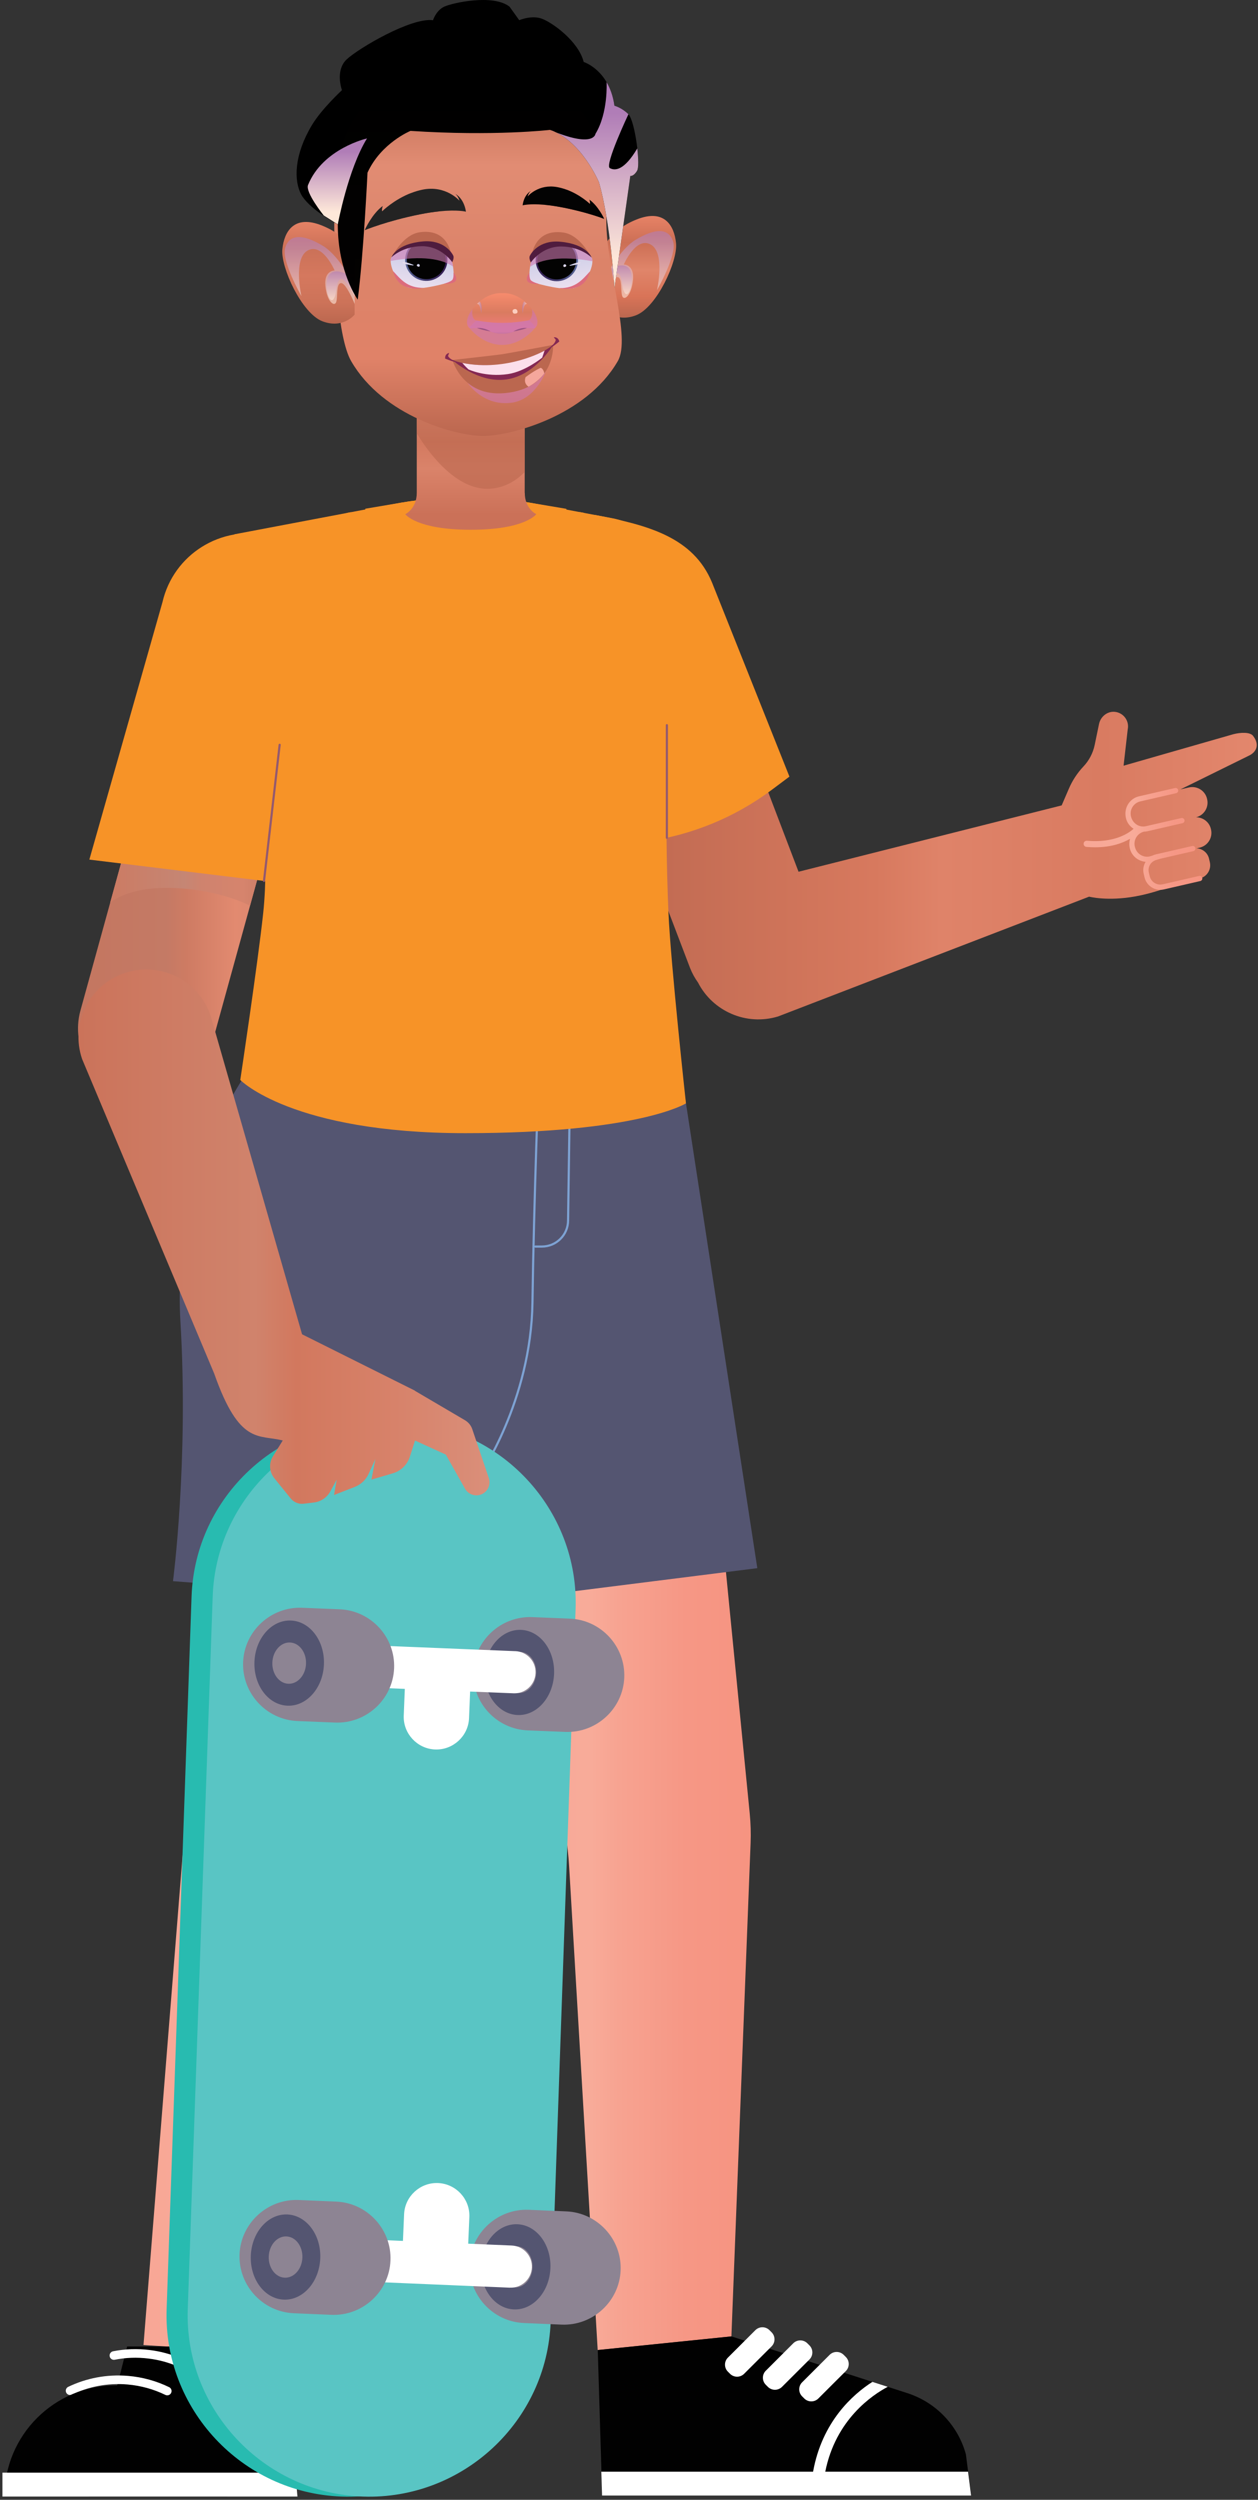 <svg width="374" height="743" viewBox="0 0 374 743" fill="none" xmlns="http://www.w3.org/2000/svg">
<rect x="0" y="0" width="374" height="743" fill="#333333" stroke="none"/>
<path d="M98.713 337.239C116.973 335.84 132.905 349.483 134.305 367.7L82.153 699.502L42.659 697.003L68.405 374.733C65.81 355.857 79.682 338.698 98.713 337.239V337.239Z" fill="url(#paint0_linear_8_4386)"/>
<path d="M133.399 373.447C113.234 374.126 89.579 374.938 68.333 375.668L59.888 481.365L115.469 487.574L133.409 373.458L133.399 373.447Z" fill="url(#paint1_linear_8_4386)"/>
<path d="M26.428 742.044H88.436L84.512 697.435H37.808L26.428 742.044Z" fill="#010101"/>
<path d="M33.864 700.119C37.231 699.45 40.774 699.306 44.368 699.759C47.458 700.139 50.393 700.941 53.132 702.093" stroke="white" stroke-width="2.56" stroke-linecap="round" stroke-linejoin="round"/>
<path d="M20.836 710.584C25.996 708.107 31.866 706.935 37.983 707.449C42.185 707.809 46.14 708.929 49.724 710.677" stroke="white" stroke-width="2.56" stroke-linecap="round" stroke-linejoin="round"/>
<path d="M67.54 742.044H1.331C1.331 723.795 16.15 708.991 34.441 708.991C52.731 708.991 67.55 723.785 67.55 742.044H67.54Z" fill="#010101"/>
<path d="M0.723 742.044H88.436L87.818 734.94H0.723V742.044Z" fill="white"/>
<path d="M372.51 218.691C371.593 217.529 368.73 217.694 366.671 218.228L334.035 227.584L335.27 216.769C335.785 214.291 334.045 211.854 331.46 211.577C329.215 211.34 327.186 212.996 326.733 215.206L325.446 221.426C324.951 223.811 323.798 226.021 322.13 227.79C320.296 229.733 318.813 231.984 317.763 234.441L315.631 239.386L237.404 259.105L211.73 191.766L174.14 206.354L205.149 287.696C205.767 289.279 206.57 290.718 207.517 292.034C211.874 300.547 221.822 304.988 231.307 302.12L323.798 266.507C323.798 266.507 329.205 267.946 337.588 266.425C342.603 265.52 347.371 263.783 350.409 262.539L356.671 261.099C358.823 260.606 360.183 258.437 359.688 256.288L359.441 255.219C359.039 253.461 357.505 252.258 355.785 252.134L356.681 251.929C359.081 251.374 360.594 248.958 360.038 246.562L359.997 246.387C359.513 244.311 357.639 242.913 355.589 242.923C357.958 242.337 359.431 239.952 358.885 237.577L358.844 237.402C358.288 235.007 355.867 233.495 353.468 234.051L350.924 234.637L371.233 224.633C373.529 223.585 374.6 221.333 372.5 218.681L372.51 218.691Z" fill="url(#paint2_linear_8_4386)"/>
<path d="M356.496 260.349L345.682 262.837C343.931 263.238 342.201 262.148 341.8 260.41L341.552 259.341C341.357 258.509 341.501 257.635 341.964 256.905C342.325 256.319 342.881 255.938 343.499 255.681L344.961 255.239L354.786 252.977C355.208 252.875 355.466 252.463 355.373 252.042C355.27 251.62 354.858 251.353 354.426 251.456L343.612 253.944C343.252 254.026 342.902 254.16 342.572 254.324L341.841 254.54C340.883 254.766 339.894 254.592 339.06 254.067C338.216 253.543 337.639 252.731 337.371 251.6C337.155 250.644 337.32 249.657 337.845 248.814C338.36 247.991 339.163 247.426 340.1 247.189C340.42 247.179 340.729 247.159 341.048 247.087L351.552 244.671C351.975 244.568 352.232 244.157 352.139 243.735C352.036 243.314 351.624 243.057 351.192 243.149L340.698 245.565C338.72 246.038 336.722 244.784 336.228 242.625C335.775 240.641 337.011 238.656 338.998 238.204L349.678 235.747C350.1 235.644 350.358 235.233 350.265 234.811C350.162 234.39 349.76 234.123 349.318 234.225L338.638 236.682C335.806 237.34 334.035 240.168 334.735 243.159C335.054 244.537 335.909 245.627 337.011 246.336C335.662 247.56 331.378 250.613 323.159 249.893C322.613 249.862 322.202 250.222 322.16 250.726C322.119 251.23 322.49 251.682 322.995 251.723C323.911 251.805 324.776 251.836 325.6 251.836C330.451 251.836 333.798 250.561 335.95 249.318C335.703 250.181 335.662 251.127 335.888 252.124C336.414 254.396 338.35 255.959 340.584 256.154C339.946 257.223 339.73 258.478 340.018 259.691L340.265 260.76C340.78 262.97 342.768 264.482 344.951 264.482C345.301 264.482 345.672 264.441 346.032 264.358L356.846 261.87C357.268 261.768 357.525 261.356 357.433 260.935C357.33 260.513 356.918 260.256 356.485 260.349H356.496Z" fill="url(#paint3_linear_8_4386)"/>
<path d="M234.705 230.822L229.525 234.698C218.619 242.871 205.808 248.166 192.296 250.078L185.787 250.993L162.781 193.328C157.199 179.85 176.972 153.079 176.972 153.079C192.718 156.081 206.106 159.68 211.688 173.158L234.695 230.822H234.705Z" fill="#F79327"/>
<path d="M169.598 337.424C187.816 335.563 204.088 348.794 205.952 366.971L222.893 539.029C223.181 541.959 223.264 544.9 223.15 547.84L217.445 694.433L177.693 698.494L169.197 554.687C169.001 551.356 168.63 548.046 168.084 544.745L140.258 375.668C137.178 356.865 150.608 339.356 169.598 337.413V337.424Z" fill="url(#paint4_linear_8_4386)"/>
<path d="M217.445 694.433L269.762 711.304C278.258 714.049 284.797 720.886 287.156 729.48L288.731 741.745H179.021L177.714 698.494L217.466 694.433H217.445Z" fill="#010101"/>
<path d="M241.729 734.641C244.396 719.827 253.459 711.746 259.36 707.953L263.922 709.423C259.391 711.818 248.444 719.107 245.354 734.641H287.794L288.701 741.745H178.991L178.774 734.641H241.719H241.729Z" fill="white"/>
<path d="M238.474 712.264L239.1 712.889C240.259 714.045 242.137 714.045 243.295 712.889L251.458 704.74C252.616 703.583 252.616 701.709 251.458 700.552L250.832 699.927C249.674 698.771 247.796 698.771 246.637 699.927L238.474 708.076C237.316 709.233 237.316 711.107 238.474 712.264Z" fill="white"/>
<path d="M228.293 709.438L227.674 708.82C226.516 707.664 226.516 705.789 227.674 704.633L235.83 696.491C236.988 695.335 238.867 695.335 240.024 696.491L240.643 697.109C241.801 698.265 241.801 700.14 240.643 701.296L232.487 709.438C231.33 710.594 229.451 710.594 228.293 709.438Z" fill="white"/>
<path d="M216.407 704.926L217.033 705.551C218.191 706.707 220.069 706.707 221.227 705.551L229.389 697.4C230.547 696.243 230.547 694.369 229.389 693.213L228.762 692.588C227.604 691.432 225.726 691.432 224.568 692.588L216.406 700.739C215.248 701.895 215.248 703.77 216.407 704.926Z" fill="white"/>
<path d="M202.214 316.728H74.862C74.862 316.728 50.939 347.612 53.647 392.971C56.109 434.207 51.433 469.963 51.433 469.963L134.007 476.296L142.472 438.71L144.171 476.296L225.148 466.098L202.214 316.718V316.728Z" fill="#545571"/>
<path d="M203.944 327.955L202.224 316.728H74.862C74.862 316.728 67.427 326.331 61.32 342.687C154.645 350.593 203.944 327.955 203.944 327.955Z" fill="#545571"/>
<path d="M159.145 370.507H161.102C165.407 370.507 168.888 367.022 168.888 362.735L169.547 316.739" stroke="#7EA3D4" stroke-width="0.64" stroke-linecap="round" stroke-linejoin="round"/>
<path d="M142.472 438.72C142.472 438.72 157.909 416.483 158.301 387.1C158.692 357.718 160.268 316.728 160.268 316.728" stroke="#7EA3D4" stroke-width="0.64" stroke-linecap="round" stroke-linejoin="round"/>
<path d="M199.618 176.468C200.236 165.642 192.708 156.05 182.039 154.035L157.446 149.399C144.799 147.26 131.885 147.271 119.238 149.409L69.692 158.806C69.692 158.806 81.948 236.95 78.25 271.38C76.644 286.328 71.433 320.995 71.433 320.995C71.433 320.995 86.798 336.807 138.342 336.807C189.886 336.807 203.933 327.955 203.933 327.955C203.933 327.955 199.402 286.39 198.733 271.37C197.507 243.982 198.156 202.119 199.618 176.458V176.468Z" fill="#F79327"/>
<path d="M173.666 152.452L172.286 152.195C171.421 169.621 161.226 183.541 143.038 183.541C124.851 183.541 105.263 169.642 104.378 152.226L102.998 152.483C104.017 170.536 124.182 184.919 143.038 184.919C161.895 184.919 172.657 170.515 173.666 152.442V152.452Z" fill="#F79327"/>
<path d="M143.203 178.144C158.754 178.144 166.828 166.352 168.383 151.239L157.446 149.399C144.799 147.271 131.885 147.271 119.239 149.409L108.6 151.208C110.135 166.331 127.642 178.144 143.203 178.144V178.144Z" fill="#F79327"/>
<path d="M38.138 325.118C27.386 322.239 21.001 311.197 23.885 300.464L45.099 223.585L84.049 234.009L62.834 310.889C59.95 321.622 48.889 327.996 38.138 325.118V325.118Z" fill="url(#paint5_linear_8_4386)"/>
<path d="M32.741 268.347C32.741 268.347 37.87 263.454 51.423 263.926C65.542 264.42 74.327 269.211 74.327 269.211L84.038 234.009L45.089 223.585L32.741 268.337V268.347Z" fill="url(#paint6_linear_8_4386)"/>
<path d="M80.166 262.045L26.562 255.496L48.302 178.977C51.588 164.758 65.789 155.896 80.032 159.176C94.275 162.455 103.152 176.633 99.867 190.851L80.176 262.045H80.166Z" fill="#F79327"/>
<path d="M101.597 742.043C71.927 741.005 48.498 715.93 49.538 686.312L56.953 474.476C57.993 444.858 83.111 421.469 112.781 422.507C142.451 423.546 165.88 448.62 164.84 478.239L157.425 690.074C156.385 719.693 131.267 743.082 101.597 742.043V742.043Z" fill="#28BBB0"/>
<path d="M107.879 742.043C78.209 741.005 54.78 715.93 55.82 686.312L63.235 474.476C64.275 444.858 89.394 421.469 119.064 422.507C148.734 423.546 172.163 448.62 171.122 478.239L163.708 690.074C162.667 719.693 137.549 743.082 107.879 742.043V742.043Z" fill="#59C5C4"/>
<path d="M168.043 514.767L156.88 514.314C147.601 513.934 140.33 506.059 140.701 496.796C141.082 487.533 148.97 480.275 158.249 480.645L169.413 481.097C178.692 481.478 185.963 489.353 185.592 498.616C185.211 507.879 177.322 515.137 168.043 514.767Z" fill="#8D8493"/>
<path d="M164.727 497.516C164.439 504.507 159.588 509.986 153.883 509.75C148.178 509.524 143.79 503.663 144.068 496.673C144.346 489.682 149.207 484.202 154.913 484.438C160.618 484.675 165.005 490.525 164.727 497.516Z" fill="#545571"/>
<path d="M159.413 497.3C159.279 500.682 156.921 503.345 154.161 503.232C151.401 503.119 149.269 500.281 149.403 496.899C149.537 493.516 151.895 490.854 154.655 490.967C157.415 491.08 159.547 493.917 159.413 497.3Z" fill="#8D8493"/>
<path d="M153.203 490.771L108.714 488.962C105.253 488.818 102.329 491.512 102.184 494.966C102.04 498.42 104.738 501.34 108.199 501.484L120.351 501.977L120.032 509.904C119.815 515.229 124.007 519.773 129.342 519.989C134.676 520.205 139.228 516.021 139.444 510.696L139.764 502.769L152.688 503.293C156.149 503.437 159.073 500.744 159.218 497.279C159.362 493.815 156.664 490.905 153.193 490.761L153.203 490.771Z" fill="white"/>
<path d="M99.62 511.991L88.456 511.539C79.177 511.158 71.907 503.283 72.278 494.02C72.659 484.757 80.547 477.499 89.826 477.869L100.99 478.321C110.269 478.702 117.539 486.577 117.169 495.84C116.788 505.103 108.899 512.361 99.62 511.991Z" fill="#8D8493"/>
<path d="M96.304 494.74C96.016 501.731 91.165 507.21 85.46 506.974C79.754 506.748 75.367 500.888 75.645 493.897C75.933 486.906 80.784 481.426 86.489 481.663C92.195 481.889 96.582 487.749 96.304 494.74Z" fill="#545571"/>
<path d="M90.98 494.524C90.846 497.906 88.487 500.569 85.727 500.456C82.967 500.343 80.836 497.505 80.969 494.123C81.103 490.741 83.462 488.078 86.222 488.191C88.982 488.304 91.114 491.141 90.98 494.524Z" fill="#8D8493"/>
<path d="M168.373 657.279L157.22 656.806C147.951 656.415 140.031 663.663 139.64 672.916C139.249 682.168 146.509 690.074 155.778 690.465L166.931 690.938C176.2 691.329 184.119 684.081 184.511 674.828C184.902 665.575 177.642 657.669 168.373 657.279Z" fill="#8D8493"/>
<path d="M163.636 674.201C163.934 667.21 159.557 661.35 153.852 661.103C148.147 660.856 143.286 666.326 142.987 673.317C142.688 680.308 147.065 686.168 152.771 686.414C158.476 686.661 163.337 681.192 163.636 674.201Z" fill="#545571"/>
<path d="M158.322 673.975C158.466 670.592 156.344 667.744 153.584 667.631C150.824 667.518 148.466 670.16 148.322 673.553C148.178 676.935 150.299 679.783 153.059 679.896C155.819 680.009 158.178 677.367 158.322 673.975Z" fill="#8D8493"/>
<path d="M151.597 679.958L107.107 678.066C103.647 677.922 100.949 674.992 101.103 671.538C101.247 668.084 104.182 665.39 107.643 665.544L119.795 666.058L120.135 658.132C120.361 652.806 124.913 648.632 130.248 648.859C135.582 649.085 139.764 653.629 139.537 658.954L139.197 666.881L152.122 667.426C155.582 667.57 158.28 670.5 158.126 673.954C157.982 677.408 155.047 680.102 151.586 679.948L151.597 679.958Z" fill="white"/>
<path d="M99.95 654.369L88.796 653.896C79.528 653.506 71.608 660.753 71.217 670.006C70.825 679.259 78.086 687.165 87.355 687.555L98.508 688.028C107.776 688.419 115.696 681.171 116.087 671.918C116.479 662.666 109.218 654.76 99.95 654.369V654.369Z" fill="#8D8493"/>
<path d="M95.212 671.291C95.511 664.3 91.134 658.44 85.429 658.194C79.723 657.947 74.862 663.416 74.564 670.407C74.265 677.398 78.642 683.258 84.347 683.505C90.053 683.752 94.913 678.282 95.212 671.291Z" fill="#545571"/>
<path d="M89.898 671.065C90.042 667.683 87.921 664.835 85.161 664.722C82.401 664.609 80.043 667.251 79.898 670.644C79.754 674.036 81.876 676.874 84.636 676.987C87.396 677.1 89.754 674.458 89.898 671.065Z" fill="#8D8493"/>
<path d="M145.314 439.306L140.402 424.779C140.031 423.669 139.259 422.733 138.25 422.137L123.327 413.368L123.378 413.347L89.805 396.589L62.597 301.832C59.023 291.304 47.581 285.66 37.026 289.227C26.48 292.795 20.826 304.217 24.399 314.755L63.688 408.279C71.216 429.663 76.891 426.291 84.059 428.151L81.134 432.87C79.878 434.896 80.042 437.497 81.546 439.357L86.427 445.382C87.365 446.533 88.827 447.13 90.3 446.945L93.307 446.585C95.408 446.338 97.251 445.073 98.25 443.213L100.094 439.779L99.311 444.354L105.48 441.948C107.313 441.228 108.796 439.83 109.609 438.041L111.607 433.641L110.433 439.779L116.787 437.908C119.197 437.198 121.092 435.348 121.854 432.963L123.389 428.162L132.544 432.346L138.239 442.472C138.929 443.696 140.227 444.457 141.638 444.457C144.305 444.457 146.179 441.845 145.325 439.327L145.314 439.306Z" fill="url(#paint7_linear_8_4386)"/>
<path d="M78.487 261.839L83.142 221.374" stroke="#93596F" stroke-width="0.64" stroke-linecap="round" stroke-linejoin="round"/>
<path d="M198.259 248.999V215.535" stroke="#93596F" stroke-width="0.64" stroke-linecap="round" stroke-linejoin="round"/>
<path d="M179.495 73.712C179.495 73.712 181.122 68.489 189.248 65.24C197.373 61.992 200.442 66.865 200.988 72.272C201.534 77.68 195.211 91.374 189.073 93.718C182.935 96.062 179.505 91.734 179.505 91.734V73.712H179.495Z" fill="url(#paint8_linear_8_4386)"/>
<path style="mix-blend-mode:multiply" opacity="0.6" d="M179.495 83.067V88.557C179.495 88.557 182.018 82.265 183.553 82.358C185.087 82.451 184.459 86.594 184.995 88.033C185.54 89.472 187.703 87.94 188.187 83.252C188.671 78.564 185.448 78.616 185.448 78.616C185.448 78.616 189.032 70.247 193.45 72.674C197.878 75.11 195.314 86.254 195.314 86.254C195.314 86.254 201.4 75.675 200.123 71.779C198.846 67.883 195.067 67.605 188.929 71.296C185.921 73.105 182.986 77.166 180.772 80.826C180.309 81.597 179.876 82.348 179.485 83.057L179.495 83.067Z" fill="url(#paint9_linear_8_4386)"/>
<path style="mix-blend-mode:multiply" opacity="0.6" d="M179.495 82.564V86.306C180.422 84.527 182.811 80.261 183.924 81.361C185.304 82.738 184.572 85.278 185.726 87.046C186.879 88.804 188.537 84.065 187.58 80.908C186.622 77.752 182.832 79.006 181.699 79.901C181.431 80.117 181.122 80.435 180.793 80.826C180.381 81.32 179.938 81.926 179.506 82.553L179.495 82.564Z" fill="url(#paint10_linear_8_4386)"/>
<path d="M155.994 146.469V118.906L139.949 120.818L123.904 118.906V146.469C123.904 151.249 120.485 152.822 120.485 152.822C120.485 152.822 123.729 157.459 139.959 157.459C156.19 157.459 159.434 152.822 159.434 152.822C159.434 152.822 156.015 151.249 156.015 146.469H155.994Z" fill="url(#paint11_linear_8_4386)"/>
<g style="mix-blend-mode:multiply" opacity="0.6">
<path d="M155.994 118.906V140.3C153.44 142.891 150.103 144.937 145.829 145.256C135.314 146.037 126.756 133.525 123.893 128.776V118.906L139.949 120.818L155.994 118.906Z" fill="#BB674F"/>
</g>
<path d="M180.257 65.713C180.257 52.112 182.193 20.612 139.815 20.612C97.437 20.612 99.373 52.112 99.373 65.713C99.373 79.315 100.423 100.432 104.388 107.32C113.914 123.831 135.675 129.577 143.625 129.577C151.576 129.577 174.15 123.831 183.676 107.32C187.652 100.442 180.257 79.921 180.257 65.713V65.713Z" fill="url(#paint12_linear_8_4386)"/>
<path d="M159.073 97.46C158.465 97.789 156.231 97.07 154.058 98.026C151.885 98.992 150.937 99.198 149.31 99.198C147.683 99.198 146.735 98.982 144.562 98.026C142.39 97.07 140.155 97.789 139.547 97.46C139.001 97.162 137.899 95.23 140.474 91.847C140.752 91.477 141.071 91.097 141.442 90.696C145.242 86.614 149.3 87.149 149.3 87.149C149.3 87.149 153.368 86.604 157.158 90.696C157.528 91.097 157.848 91.477 158.126 91.847C160.7 95.219 159.598 97.162 159.053 97.46H159.073Z" fill="url(#paint13_linear_8_4386)"/>
<g style="mix-blend-mode:multiply" opacity="0.6">
<path d="M159.073 97.46C158.465 97.789 156.231 97.07 154.058 98.026C151.885 98.992 150.937 99.198 149.31 99.198C147.683 99.198 146.735 98.982 144.562 98.026C142.389 97.07 140.155 97.789 139.547 97.46C139.001 97.162 137.899 95.23 140.474 91.847C140.474 91.847 139.98 94.417 141.37 95.199C141.37 95.199 145.458 95.98 149.31 95.98C153.162 95.98 157.25 95.199 157.25 95.199C158.63 94.417 158.146 91.847 158.146 91.847C160.721 95.219 159.619 97.162 159.073 97.46Z" fill="#CE78B1"/>
</g>
<path style="mix-blend-mode:multiply" opacity="0.6" d="M141.802 90.326C142.904 90.254 143.038 93.163 143.038 93.163C143.038 93.163 143.564 90.459 142.606 89.596L141.802 90.336V90.326Z" fill="url(#paint14_linear_8_4386)"/>
<path style="mix-blend-mode:multiply" opacity="0.6" d="M156.663 90.326C155.561 90.254 155.427 93.163 155.427 93.163C155.427 93.163 154.902 90.459 155.86 89.596L156.663 90.336V90.326Z" fill="url(#paint15_linear_8_4386)"/>
<path d="M141.802 97.501C141.802 97.501 143.533 97.152 145.84 98.509C145.84 98.509 143.862 98.252 141.802 97.501Z" fill="#4F1C3E"/>
<path d="M156.663 97.501C156.663 97.501 154.933 97.152 152.626 98.509C152.626 98.509 154.603 98.252 156.663 97.501Z" fill="#4F1C3E"/>
<g style="mix-blend-mode:multiply" opacity="0.6">
<path d="M139.557 97.46C139.557 97.46 140.268 96.237 141.782 95.281C141.782 95.281 144.717 95.99 149.31 95.99C153.903 95.99 157.25 95.209 157.25 95.209C157.25 95.209 158.805 96.237 159.063 97.46C159.063 97.46 155.263 102.518 149.3 102.518C143.337 102.518 139.537 97.46 139.537 97.46H139.557Z" fill="#CE78B1"/>
</g>
<path d="M152.626 92.012C152.091 92.341 152.513 93.225 152.873 93.225C153.234 93.225 153.914 93.225 153.862 92.618C153.821 92.012 153.275 91.6 152.616 92.012H152.626Z" fill="#FCCEC0"/>
<path d="M105.439 75.49C105.439 75.49 103.811 70.268 95.686 67.019C87.56 63.77 84.491 68.643 83.945 74.051C83.4 79.459 89.723 93.153 95.861 95.497C101.999 97.841 105.428 93.513 105.428 93.513V75.49H105.439Z" fill="url(#paint16_linear_8_4386)"/>
<path style="mix-blend-mode:multiply" opacity="0.6" d="M105.439 84.846V90.336C105.439 90.336 102.915 84.044 101.381 84.136C99.847 84.229 100.475 88.372 99.939 89.811C99.393 91.251 97.231 89.719 96.747 85.031C96.263 80.343 99.486 80.394 99.486 80.394C99.486 80.394 95.902 72.026 91.484 74.452C87.056 76.889 89.62 88.033 89.62 88.033C89.62 88.033 83.534 77.454 84.811 73.558C86.088 69.661 89.867 69.384 96.005 73.074C99.012 74.884 101.947 78.945 104.162 82.605C104.625 83.376 105.058 84.126 105.449 84.836L105.439 84.846Z" fill="url(#paint17_linear_8_4386)"/>
<path style="mix-blend-mode:multiply" opacity="0.6" d="M105.438 84.342V88.084C104.512 86.306 102.122 82.039 101.01 83.139C99.63 84.517 100.361 87.056 99.208 88.825C98.054 90.583 96.396 85.843 97.354 82.687C98.312 79.531 102.102 80.785 103.235 81.679C103.502 81.895 103.811 82.214 104.141 82.605C104.553 83.098 104.996 83.705 105.428 84.332L105.438 84.342Z" fill="url(#paint18_linear_8_4386)"/>
<path d="M134.851 83.52C134.851 83.52 126.324 86.296 122.04 85.617C118.445 85.052 116.149 80.024 116.139 77.557C116.139 77.084 116.221 76.704 116.386 76.467C118.322 73.804 127.148 69.671 131.36 72.653C133.471 74.144 134.346 76.878 134.686 79.222C135.026 81.556 134.851 83.52 134.851 83.52V83.52Z" fill="url(#paint19_linear_8_4386)"/>
<path d="M132.967 78.102C133.457 74.668 131.064 71.487 127.623 70.999C124.183 70.511 120.997 72.9 120.508 76.334C120.019 79.769 122.412 82.949 125.852 83.437C129.293 83.925 132.478 81.537 132.967 78.102Z" fill="url(#paint20_linear_8_4386)"/>
<path d="M132.481 77.913C132.872 74.746 130.617 71.862 127.444 71.472C124.272 71.082 121.383 73.333 120.993 76.5C120.602 79.668 122.857 82.551 126.03 82.941C129.202 83.331 132.091 81.08 132.481 77.913Z" fill="#030303"/>
<path d="M130.278 77.477C130.42 75.528 128.953 73.835 127.001 73.693C125.05 73.551 123.353 75.015 123.211 76.963C123.069 78.912 124.536 80.606 126.487 80.747C128.439 80.889 130.136 79.425 130.278 77.477Z" fill="#030303"/>
<g style="mix-blend-mode:multiply" opacity="0.6">
<path d="M134.686 79.222C131.432 76.981 125.5 75.881 116.139 77.557C116.139 77.084 116.221 76.704 116.386 76.467C118.322 73.804 127.148 69.671 131.36 72.653C133.471 74.144 134.346 76.878 134.686 79.222V79.222Z" fill="#CE78B1"/>
</g>
<path d="M124.738 69.044C119.815 69.743 116.664 76.118 116.664 76.118C116.664 76.118 121.792 71.131 127.961 72.961C133.234 74.534 134.449 77.927 134.439 77.917C134.439 77.917 134.563 67.646 124.738 69.034V69.044Z" fill="#BB674F"/>
<path d="M116.849 80.549C119.125 83.037 121.102 85.617 125.963 85.555C125.963 85.555 123.286 86.337 120.382 85.124C117.477 83.91 116.849 80.549 116.849 80.549V80.549Z" fill="#DC6B7D"/>
<path d="M134.861 81.001C134.861 81.001 136.128 82.502 135.459 83.499C134.789 84.496 131.978 84.352 131.978 84.352C131.978 84.352 134.12 83.756 134.532 83.108C134.944 82.461 134.861 81.001 134.861 81.001V81.001Z" fill="#DC6B7D"/>
<path d="M116.386 76.467C116.386 76.467 117.683 72.468 125.768 71.758C132.019 71.214 134.418 75.254 134.758 75.984C135.098 76.714 134.449 77.927 134.449 77.927C134.449 77.927 131.288 73.157 125.448 73.177C119.609 73.208 116.396 76.457 116.396 76.457L116.386 76.467Z" fill="#4F1C3E"/>
<path d="M119.671 77.958C119.671 77.958 120.062 77.536 122.915 78.719C123.008 78.76 122.894 78.914 122.791 78.904C122.101 78.811 119.681 78.462 119.671 77.958Z" fill="url(#paint21_linear_8_4386)"/>
<path d="M124.099 78.564C123.687 78.914 124.027 79.222 124.48 79.274C124.81 79.315 124.861 78.79 124.728 78.657C124.594 78.523 124.367 78.338 124.099 78.554V78.564Z" fill="url(#paint22_linear_8_4386)"/>
<path d="M157.415 83.602C157.415 83.602 165.942 86.378 170.226 85.699C173.821 85.134 176.117 80.106 176.127 77.639C176.127 77.166 176.045 76.786 175.88 76.549C173.944 73.887 165.118 69.754 160.906 72.735C158.795 74.226 157.92 76.96 157.58 79.305C157.24 81.638 157.415 83.602 157.415 83.602Z" fill="url(#paint23_linear_8_4386)"/>
<path d="M171.524 79.263C172.605 75.966 170.805 72.418 167.502 71.339C164.199 70.259 160.645 72.057 159.564 75.354C158.483 78.651 160.283 82.199 163.586 83.278C166.889 84.358 170.442 82.56 171.524 79.263Z" fill="url(#paint24_linear_8_4386)"/>
<path d="M168.946 81.947C171.524 80.061 172.084 76.446 170.195 73.872C168.306 71.297 164.684 70.739 162.106 72.624C159.527 74.51 158.968 78.125 160.856 80.7C162.745 83.274 166.367 83.832 168.946 81.947Z" fill="#030303"/>
<path d="M162.018 77.855C162.327 79.788 164.14 81.104 166.076 80.795C168.012 80.487 169.33 78.677 169.021 76.745C168.713 74.812 166.9 73.496 164.964 73.804C163.028 74.113 161.71 75.922 162.018 77.855Z" fill="#030303"/>
<g style="mix-blend-mode:multiply" opacity="0.6">
<path d="M157.58 79.305C160.834 77.063 166.766 75.963 176.127 77.639C176.127 77.166 176.045 76.786 175.88 76.549C173.944 73.887 165.118 69.754 160.906 72.735C158.795 74.226 157.92 76.96 157.58 79.305Z" fill="#CE78B1"/>
</g>
<path d="M167.518 69.127C172.44 69.826 175.592 76.2 175.592 76.2C175.592 76.2 170.463 71.214 164.294 73.043C159.022 74.617 157.806 78.009 157.817 77.999C157.817 77.999 157.693 67.728 167.518 69.116V69.127Z" fill="#BB674F"/>
<path d="M175.417 80.631C173.141 83.119 171.163 85.699 166.303 85.637C166.303 85.637 168.98 86.419 171.884 85.206C174.789 83.993 175.417 80.631 175.417 80.631Z" fill="#DC6B7D"/>
<path d="M157.405 81.083C157.405 81.083 156.138 82.584 156.807 83.581C157.487 84.579 160.288 84.435 160.288 84.435C160.288 84.435 158.146 83.838 157.734 83.191C157.322 82.543 157.405 81.083 157.405 81.083V81.083Z" fill="#DC6B7D"/>
<path d="M175.88 76.549C175.88 76.549 174.583 72.55 166.498 71.841C160.247 71.296 157.848 75.326 157.508 76.066C157.168 76.796 157.817 78.009 157.817 78.009C157.817 78.009 160.978 73.239 166.818 73.259C172.657 73.29 175.87 76.539 175.87 76.539L175.88 76.549Z" fill="#4F1C3E"/>
<path d="M172.595 78.05C172.595 78.05 172.204 77.629 169.351 78.811C169.258 78.852 169.372 79.006 169.475 78.996C170.165 78.904 172.585 78.554 172.595 78.05Z" fill="url(#paint25_linear_8_4386)"/>
<path d="M168.167 78.647C168.579 78.996 168.239 79.305 167.786 79.356C167.456 79.397 167.405 78.873 167.539 78.739C167.672 78.605 167.899 78.42 168.167 78.636V78.647Z" fill="url(#paint26_linear_8_4386)"/>
<g style="mix-blend-mode:multiply" opacity="0.6">
<path d="M139.012 113.766C139.012 113.766 143.615 120.972 152.307 119.667C159.351 118.608 162.317 110.27 162.317 110.27C162.317 110.27 152.462 115.997 139.022 113.766H139.012Z" fill="#CE78B1"/>
</g>
<path d="M134.511 107.001C134.511 107.001 142.348 107.577 149.887 106.446C157.425 105.315 164.449 102.508 164.449 102.508C164.449 102.508 157.755 115.256 150.69 116.315C143.625 117.374 134.511 106.991 134.511 106.991V107.001Z" fill="#842852"/>
<path d="M149.547 105.253C147.59 105.551 134.511 107.001 134.511 107.001C138.517 108.605 145.088 108.923 149.99 108.183C154.892 107.443 161.092 105.222 164.439 102.508C164.439 102.508 151.504 104.955 149.547 105.243V105.253Z" fill="#BB674F"/>
<path d="M134.511 107.001C134.511 107.001 142.101 114.043 150.68 112.758C159.259 111.473 164.439 102.519 164.439 102.519C164.439 102.519 165.201 114.629 151.421 116.685C137.642 118.752 134.511 107.001 134.511 107.001V107.001Z" fill="#BB674F"/>
<path d="M137.436 107.865C137.436 107.865 138.075 108.677 139.269 109.797C139.269 109.797 144.295 112.193 151.03 111.185C156.2 110.414 161.195 106.302 161.195 106.302L161.905 104.205C161.905 104.205 150.937 110.558 137.436 107.875V107.865Z" fill="#FCDFEB"/>
<path d="M135.15 107.237C135.15 107.237 133.698 106.826 133.193 105.788C133.193 105.788 133.337 105.428 133.543 104.904C133.543 104.904 132.246 105.048 132.338 106.59C132.338 106.59 134.161 107.32 135.201 107.587L135.15 107.237V107.237Z" fill="#842852"/>
<path d="M163.79 102.95C163.79 102.95 165.057 102.128 165.232 100.987C165.232 100.987 164.995 100.678 164.634 100.246C164.634 100.246 165.911 100.01 166.282 101.511C166.282 101.511 164.748 102.745 163.841 103.3L163.79 102.95V102.95Z" fill="#842852"/>
<path d="M156.262 112.1C156.262 112.1 155.469 113.786 157.117 114.938C157.117 114.938 159.866 113.611 161.813 110.99C161.813 110.99 161.627 109.612 160.742 109.324C160.742 109.324 159.001 110.034 156.251 112.1H156.262Z" fill="#F5A79C"/>
<g style="mix-blend-mode:multiply">
<path d="M138.517 62.917C138.517 62.917 136.097 62.249 130.557 62.825C128.909 62.999 126.993 63.277 124.779 63.719C115.109 65.652 108.477 68.386 108.477 68.386C108.507 68.212 110.608 63.596 113.791 61.231C113.77 61.282 113.44 62.064 113.605 62.835C113.605 62.835 117.138 59.278 122.431 57.294C123.42 56.923 124.47 56.605 125.562 56.379C132.554 54.939 136.602 59.658 136.602 59.658C136.602 59.658 136.241 58.342 135.387 57.643C135.387 57.643 137.889 58.815 138.528 62.927L138.517 62.917Z" fill="#232323"/>
<g style="mix-blend-mode:multiply" opacity="0.6">
<path d="M130.546 62.835C128.899 63.01 126.983 63.287 124.769 63.729C115.099 65.662 108.466 68.397 108.466 68.397C108.497 68.222 110.598 63.606 113.78 61.241C113.76 61.293 113.43 62.074 113.595 62.845C113.595 62.845 117.127 59.288 122.421 57.304C120.619 58.527 116.726 61.272 114.759 64.901C114.759 64.901 119.774 62.331 130.546 62.845V62.835Z" fill="#232323"/>
</g>
</g>
<g style="mix-blend-mode:multiply">
<path d="M155.366 61.036C155.366 61.036 157.302 60.47 161.771 60.861C163.1 60.974 164.645 61.18 166.426 61.509C174.233 62.938 179.598 65.045 179.598 65.045C179.567 64.901 177.827 61.221 175.232 59.36C175.242 59.401 175.52 60.018 175.396 60.645C175.396 60.645 172.513 57.828 168.229 56.306C167.425 56.019 166.581 55.782 165.695 55.618C160.052 54.548 156.859 58.394 156.859 58.394C156.859 58.394 157.127 57.324 157.817 56.759C157.817 56.759 155.819 57.736 155.366 61.046V61.036Z" fill="#030303"/>
<g style="mix-blend-mode:multiply" opacity="0.6">
<path d="M161.771 60.861C163.1 60.974 164.645 61.18 166.426 61.509C174.233 62.938 179.598 65.045 179.598 65.045C179.567 64.901 177.827 61.221 175.232 59.36C175.242 59.401 175.52 60.018 175.396 60.645C175.396 60.645 172.513 57.828 168.229 56.306C169.691 57.263 172.863 59.422 174.49 62.321C174.49 62.321 170.422 60.316 161.771 60.871V60.861Z" fill="#030303"/>
</g>
</g>
<path d="M189.423 50.714C188.372 52.513 187.394 52.287 187.394 52.287L182.688 85.566C182.688 85.566 181.483 65.816 178.063 54.158C178.063 54.158 172.863 41.749 163.501 38.603C163.501 38.603 147.003 40.546 122.04 38.901C122.04 38.901 113.276 42.489 109.259 51.32C109.259 51.32 108.116 75.398 106.355 89.051C106.355 89.051 100.423 80.908 100.423 66.7C100.423 66.7 92.885 62.794 89.908 58.414C89.816 58.27 89.733 58.136 89.651 58.003C87.261 53.726 87.426 45.995 92.771 37.123C95.644 32.352 101.659 26.801 101.659 26.801C101.659 26.801 100.227 22.873 101.669 19.635C101.978 18.915 102.442 18.227 103.09 17.63C106.664 14.31 122.266 5.119 128.734 6.013C128.734 6.013 129.321 4.101 130.855 2.775C131.216 2.466 131.617 2.189 132.081 1.973C134.532 0.852 146.571 -1.841 151.473 1.973L154.367 6.003C154.367 6.003 155.427 5.54 156.9 5.293C158.136 5.088 159.66 5.036 161.071 5.55C164.171 6.671 171.967 12.223 173.532 18.422C173.532 18.422 181.184 20.807 182.667 31.427C182.667 31.427 184.891 32.023 186.828 33.966C188.764 35.91 190.483 48.925 189.423 50.724V50.714Z" fill="url(#paint27_linear_8_4386)"/>
<path style="mix-blend-mode:multiply" d="M109.115 41.142C109.115 41.142 95.974 44.114 91.577 54.991C90.701 57.16 96.252 64.058 96.252 64.058L100.423 66.69C100.423 66.69 103.471 50.272 109.115 41.142Z" fill="url(#paint28_linear_8_4386)"/>
<path style="mix-blend-mode:multiply" d="M189.423 50.714C188.372 52.513 187.394 52.287 187.394 52.287L182.688 85.566C182.688 85.566 181.483 65.816 178.063 54.158C178.063 54.158 172.863 41.749 163.501 38.603C176.622 44.185 177.023 39.796 177.023 39.796C180.854 33.514 180.339 24.426 180.339 24.426C181.39 26.215 182.265 28.507 182.667 31.417C182.667 31.417 184.891 32.013 186.828 33.956C186.828 33.956 179.691 49.069 181.297 49.963C182.904 50.858 185.643 50.559 189.423 44.175C189.423 44.175 189.433 44.155 189.464 44.124C189.814 47.198 189.866 49.953 189.423 50.703V50.714Z" fill="url(#paint29_linear_8_4386)"/>
<defs>
<linearGradient id="paint0_linear_8_4386" x1="42.659" y1="518.324" x2="134.305" y2="518.324" gradientUnits="userSpaceOnUse">
<stop stop-color="#F8A796"/>
<stop offset="0.43" stop-color="#F8AB99"/>
<stop offset="0.53" stop-color="#F7A391"/>
<stop offset="0.77" stop-color="#F69785"/>
<stop offset="1" stop-color="#F69481"/>
</linearGradient>
<linearGradient id="paint1_linear_8_4386" x1="59.888" y1="430.506" x2="133.399" y2="430.506" gradientUnits="userSpaceOnUse">
<stop stop-color="#F8A796"/>
<stop offset="0.43" stop-color="#F8AB99"/>
<stop offset="0.53" stop-color="#F7A391"/>
<stop offset="0.77" stop-color="#F69785"/>
<stop offset="1" stop-color="#F69481"/>
</linearGradient>
<linearGradient id="paint2_linear_8_4386" x1="174.15" y1="247.395" x2="373.643" y2="247.395" gradientUnits="userSpaceOnUse">
<stop stop-color="#BB674F"/>
<stop offset="0.43" stop-color="#D7795E"/>
<stop offset="0.53" stop-color="#DF8369"/>
<stop offset="0.77" stop-color="#D97B61"/>
<stop offset="1" stop-color="#E3876D"/>
</linearGradient>
<linearGradient id="paint3_linear_8_4386" x1="322.171" y1="249.338" x2="357.464" y2="249.338" gradientUnits="userSpaceOnUse">
<stop stop-color="#F8A796"/>
<stop offset="0.43" stop-color="#F8AB99"/>
<stop offset="0.53" stop-color="#F7A391"/>
<stop offset="0.77" stop-color="#F69785"/>
<stop offset="1" stop-color="#F69481"/>
</linearGradient>
<linearGradient id="paint4_linear_8_4386" x1="139.815" y1="517.872" x2="223.202" y2="517.872" gradientUnits="userSpaceOnUse">
<stop stop-color="#F8A796"/>
<stop offset="0.43" stop-color="#F8AB99"/>
<stop offset="0.53" stop-color="#F7A391"/>
<stop offset="0.77" stop-color="#F69785"/>
<stop offset="1" stop-color="#F69481"/>
</linearGradient>
<linearGradient id="paint5_linear_8_4386" x1="23.195" y1="274.701" x2="84.049" y2="274.701" gradientUnits="userSpaceOnUse">
<stop stop-color="#C47660"/>
<stop offset="0.43" stop-color="#C47A65"/>
<stop offset="0.53" stop-color="#CE7B63"/>
<stop offset="0.77" stop-color="#E28A70"/>
<stop offset="1" stop-color="#D7856E"/>
</linearGradient>
<linearGradient id="paint6_linear_8_4386" x1="32.741" y1="246.398" x2="84.049" y2="246.398" gradientUnits="userSpaceOnUse">
<stop stop-color="#CC7B63"/>
<stop offset="0.43" stop-color="#C58674"/>
<stop offset="0.53" stop-color="#CF836E"/>
<stop offset="0.77" stop-color="#D6846D"/>
<stop offset="1" stop-color="#C27761"/>
</linearGradient>
<linearGradient id="paint7_linear_8_4386" x1="23.308" y1="367.557" x2="145.52" y2="367.557" gradientUnits="userSpaceOnUse">
<stop stop-color="#CB735A"/>
<stop offset="0.43" stop-color="#D0836C"/>
<stop offset="0.53" stop-color="#D2785E"/>
<stop offset="0.77" stop-color="#D7826A"/>
<stop offset="1" stop-color="#DA8F7A"/>
</linearGradient>
<linearGradient id="paint8_linear_8_4386" x1="190.257" y1="94.417" x2="190.257" y2="64.192" gradientUnits="userSpaceOnUse">
<stop stop-color="#BB674F"/>
<stop offset="0.21" stop-color="#D97458"/>
<stop offset="0.47" stop-color="#E0856A"/>
<stop offset="0.74" stop-color="#CC6F55"/>
<stop offset="1" stop-color="#E78266"/>
</linearGradient>
<linearGradient id="paint9_linear_8_4386" x1="189.907" y1="88.557" x2="189.907" y2="68.695" gradientUnits="userSpaceOnUse">
<stop stop-color="#FEE8D9"/>
<stop offset="0.99" stop-color="#B07DB7"/>
</linearGradient>
<linearGradient id="paint10_linear_8_4386" x1="183.687" y1="87.437" x2="183.687" y2="78.893" gradientUnits="userSpaceOnUse">
<stop stop-color="#FEE8D9"/>
<stop offset="0.99" stop-color="#B07DB7"/>
</linearGradient>
<linearGradient id="paint11_linear_8_4386" x1="139.939" y1="153.007" x2="139.939" y2="123.615" gradientUnits="userSpaceOnUse">
<stop stop-color="#CB7158"/>
<stop offset="0.21" stop-color="#D27960"/>
<stop offset="0.47" stop-color="#DA836A"/>
<stop offset="0.74" stop-color="#D3795F"/>
<stop offset="1" stop-color="#E08970"/>
</linearGradient>
<linearGradient id="paint12_linear_8_4386" x1="142.112" y1="129.567" x2="142.112" y2="20.612" gradientUnits="userSpaceOnUse">
<stop stop-color="#BB674F"/>
<stop offset="0.21" stop-color="#E08268"/>
<stop offset="0.47" stop-color="#DC8369"/>
<stop offset="0.74" stop-color="#E18C73"/>
<stop offset="1" stop-color="#BB674F"/>
</linearGradient>
<linearGradient id="paint13_linear_8_4386" x1="149.31" y1="99.198" x2="149.31" y2="87.128" gradientUnits="userSpaceOnUse">
<stop stop-color="#A9604B"/>
<stop offset="0.06" stop-color="#F37A7E"/>
<stop offset="0.53" stop-color="#DA7B60"/>
<stop offset="1" stop-color="#F78B6D"/>
</linearGradient>
<linearGradient id="paint14_linear_8_4386" x1="141.802" y1="91.374" x2="143.182" y2="91.374" gradientUnits="userSpaceOnUse">
<stop stop-color="#FEE8D9"/>
<stop offset="0.99" stop-color="#B07DB7"/>
</linearGradient>
<linearGradient id="paint15_linear_8_4386" x1="156.663" y1="91.374" x2="155.283" y2="91.374" gradientUnits="userSpaceOnUse">
<stop stop-color="#FEE8D9"/>
<stop offset="0.99" stop-color="#B07DB7"/>
</linearGradient>
<linearGradient id="paint16_linear_8_4386" x1="94.687" y1="96.186" x2="94.687" y2="65.97" gradientUnits="userSpaceOnUse">
<stop stop-color="#BB674F"/>
<stop offset="0.21" stop-color="#CD7359"/>
<stop offset="0.47" stop-color="#D5785E"/>
<stop offset="0.74" stop-color="#CB7158"/>
<stop offset="1" stop-color="#E68265"/>
</linearGradient>
<linearGradient id="paint17_linear_8_4386" x1="95.037" y1="90.336" x2="95.037" y2="70.473" gradientUnits="userSpaceOnUse">
<stop stop-color="#FEE8D9"/>
<stop offset="0.99" stop-color="#B07DB7"/>
</linearGradient>
<linearGradient id="paint18_linear_8_4386" x1="101.257" y1="89.215" x2="101.257" y2="80.672" gradientUnits="userSpaceOnUse">
<stop stop-color="#FEE8D9"/>
<stop offset="0.99" stop-color="#B07DB7"/>
</linearGradient>
<linearGradient id="paint19_linear_8_4386" x1="124.573" y1="86.063" x2="126.89" y2="71.43" gradientUnits="userSpaceOnUse">
<stop stop-color="#ECE0EF"/>
<stop offset="1" stop-color="#BFC6E5"/>
</linearGradient>
<linearGradient id="paint20_linear_8_4386" x1="120.49" y1="76.254" x2="132.919" y2="78.228" gradientUnits="userSpaceOnUse">
<stop stop-color="#566596"/>
<stop offset="1" stop-color="#331C52"/>
</linearGradient>
<linearGradient id="paint21_linear_8_4386" x1="121.104" y1="78.935" x2="121.815" y2="77.876" gradientUnits="userSpaceOnUse">
<stop stop-color="#ECE0EF"/>
<stop offset="1" stop-color="#BFC6E5"/>
</linearGradient>
<linearGradient id="paint22_linear_8_4386" x1="124.273" y1="79.291" x2="124.396" y2="78.509" gradientUnits="userSpaceOnUse">
<stop stop-color="#ECE0EF"/>
<stop offset="1" stop-color="#BFC6E5"/>
</linearGradient>
<linearGradient id="paint23_linear_8_4386" x1="167.317" y1="86.016" x2="165.001" y2="71.383" gradientUnits="userSpaceOnUse">
<stop stop-color="#ECE0EF"/>
<stop offset="1" stop-color="#BFC6E5"/>
</linearGradient>
<linearGradient id="paint24_linear_8_4386" x1="171.46" y1="77.099" x2="159.042" y2="79.07" gradientUnits="userSpaceOnUse">
<stop stop-color="#566596"/>
<stop offset="1" stop-color="#331C52"/>
</linearGradient>
<linearGradient id="paint25_linear_8_4386" x1="171.507" y1="78.826" x2="170.796" y2="77.767" gradientUnits="userSpaceOnUse">
<stop stop-color="#ECE0EF"/>
<stop offset="1" stop-color="#BFC6E5"/>
</linearGradient>
<linearGradient id="paint26_linear_8_4386" x1="167.618" y1="79.244" x2="167.494" y2="78.462" gradientUnits="userSpaceOnUse">
<stop stop-color="#ECE0EF"/>
<stop offset="1" stop-color="#BFC6E5"/>
</linearGradient>
<linearGradient id="paint27_linear_8_4386" x1="138.96" y1="77.948" x2="138.96" y2="22.03" gradientUnits="userSpaceOnUse">
<stop stop-opacity="0.99"/>
<stop offset="1"/>
</linearGradient>
<linearGradient id="paint28_linear_8_4386" x1="100.299" y1="63.081" x2="100.299" y2="44.843" gradientUnits="userSpaceOnUse">
<stop stop-color="#FEE8D9"/>
<stop offset="0.99" stop-color="#B07DB7"/>
</linearGradient>
<linearGradient id="paint29_linear_8_4386" x1="176.622" y1="76.93" x2="176.622" y2="33.288" gradientUnits="userSpaceOnUse">
<stop stop-color="#FEE8D9"/>
<stop offset="0.99" stop-color="#B07DB7"/>
</linearGradient>
</defs>
</svg>

